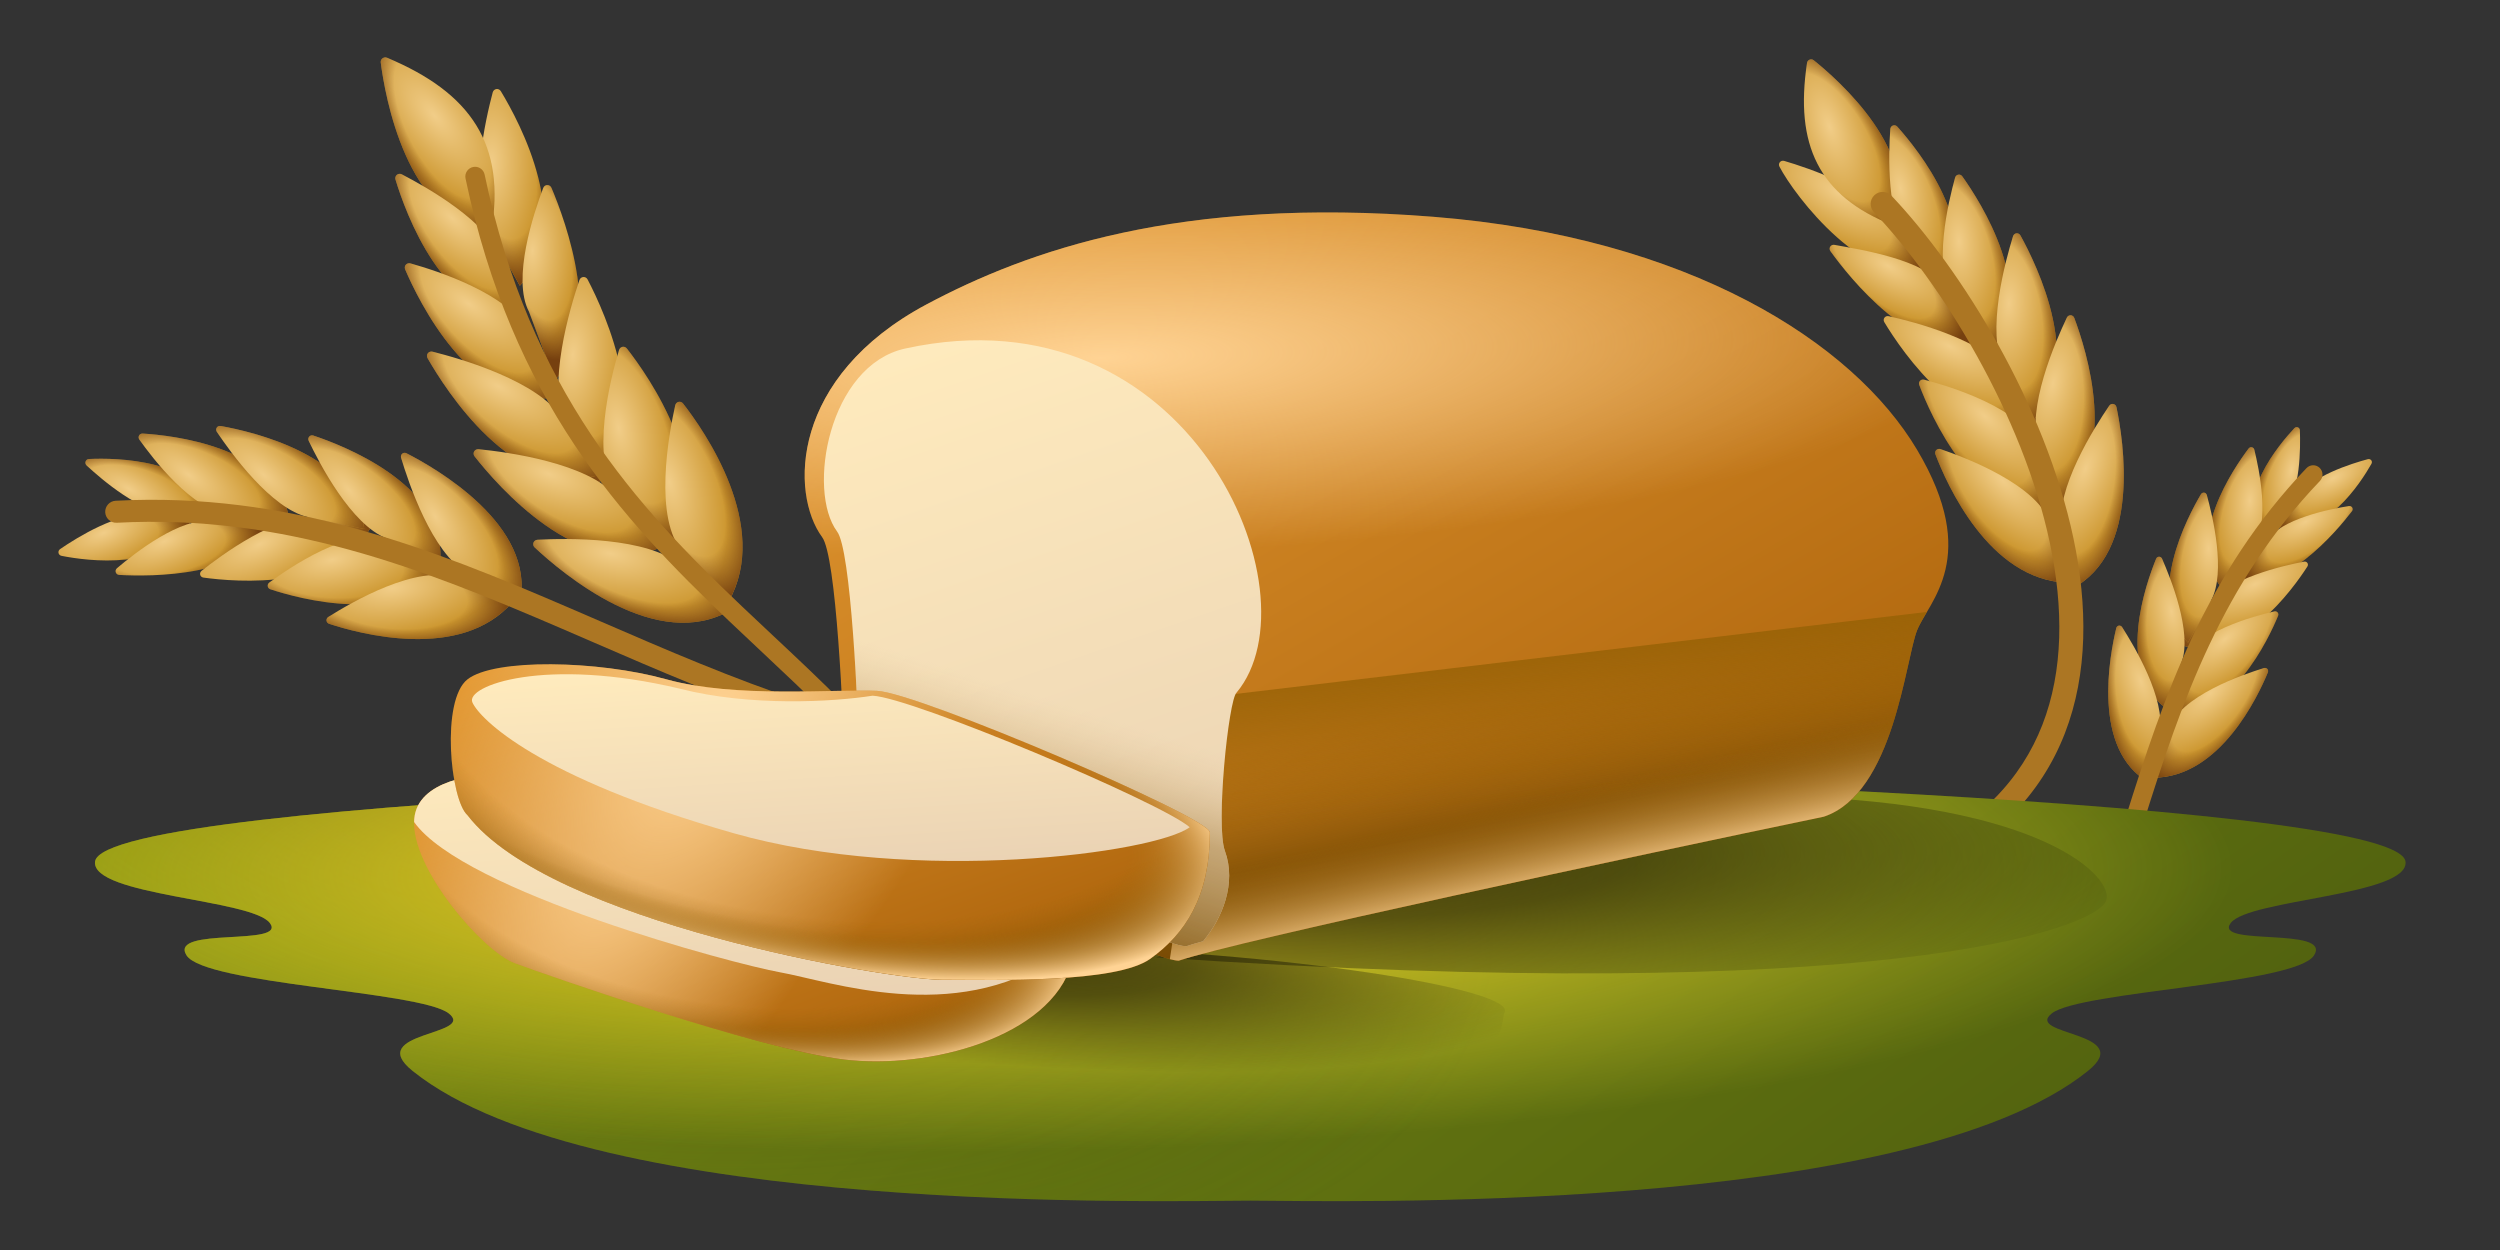 <svg viewBox="0 0 240 120" fill="none" xmlns="http://www.w3.org/2000/svg">
<rect x="0" y="0" width="240" height="120" fill="#333333" stroke="none"/>
<path d="M227.659 44.526C226.612 46.374 223.179 51.694 218.855 50.665L220.664 47.655C221.842 45.721 225.729 44.506 227.31 44.081C227.584 44.008 227.798 44.279 227.659 44.526Z" fill="url(#paint0_radial_9927_1956)"/>
<path d="M227.659 44.526C226.612 46.374 223.179 51.694 218.855 50.665L220.664 47.655C221.842 45.721 225.729 44.506 227.31 44.081C227.584 44.008 227.798 44.279 227.659 44.526Z" fill="url(#paint1_radial_9927_1956)"/>
<path d="M225.786 49.076C224.289 51.04 219.192 57.119 214.324 55.865L217.56 51.962C218.932 49.801 223.664 48.868 225.493 48.582C225.78 48.538 225.962 48.846 225.786 49.076Z" fill="url(#paint2_radial_9927_1956)"/>
<path d="M225.786 49.076C224.289 51.04 219.192 57.119 214.324 55.865L217.56 51.962C218.932 49.801 223.664 48.868 225.493 48.582C225.78 48.538 225.962 48.846 225.786 49.076Z" fill="url(#paint3_radial_9927_1956)"/>
<path d="M221.509 54.386C220.129 56.533 215.023 63.682 209.255 61.903L211.898 58.093C213.682 55.556 219.233 54.291 221.187 53.916C221.465 53.862 221.662 54.148 221.509 54.386Z" fill="url(#paint4_radial_9927_1956)"/>
<path d="M221.509 54.386C220.129 56.533 215.023 63.682 209.255 61.903L211.898 58.093C213.682 55.556 219.233 54.291 221.187 53.916C221.465 53.862 221.662 54.148 221.509 54.386Z" fill="url(#paint5_radial_9927_1956)"/>
<path d="M220.26 41.108C218.772 42.687 214.544 47.713 216.886 51.672L219.299 48.971C220.851 47.211 220.853 42.982 220.788 41.309C220.777 41.027 220.454 40.903 220.26 41.108Z" fill="url(#paint6_radial_9927_1956)"/>
<path d="M220.26 41.108C218.772 42.687 214.544 47.713 216.886 51.672L219.299 48.971C220.851 47.211 220.853 42.982 220.788 41.309C220.777 41.027 220.454 40.903 220.26 41.108Z" fill="url(#paint7_radial_9927_1956)"/>
<path d="M215.868 43.059C214.442 44.934 209.736 51.773 213.175 56.3L216.306 52.585C217.974 50.185 216.862 44.953 216.416 43.175C216.351 42.913 216.031 42.845 215.868 43.059Z" fill="url(#paint8_radial_9927_1956)"/>
<path d="M215.868 43.059C214.442 44.934 209.736 51.773 213.175 56.3L216.306 52.585C217.974 50.185 216.862 44.953 216.416 43.175C216.351 42.913 216.031 42.845 215.868 43.059Z" fill="url(#paint9_radial_9927_1956)"/>
<path d="M211.291 47.45C209.991 49.636 205.902 57.352 210.046 61.694L212.263 57.648C213.728 54.935 212.391 49.437 211.856 47.528C211.78 47.255 211.436 47.206 211.291 47.45Z" fill="url(#paint10_radial_9927_1956)"/>
<path d="M211.291 47.45C209.991 49.636 205.902 57.352 210.046 61.694L212.263 57.648C213.728 54.935 212.391 49.437 211.856 47.528C211.78 47.255 211.436 47.206 211.291 47.45Z" fill="url(#paint11_radial_9927_1956)"/>
<path d="M218.696 59.114C217.818 61.262 214.21 69.039 208.142 68.785L209.499 63.642C210.598 60.681 216.465 59.121 218.335 58.694C218.589 58.636 218.795 58.873 218.696 59.114Z" fill="url(#paint12_radial_9927_1956)"/>
<path d="M218.696 59.114C217.818 61.262 214.21 69.039 208.142 68.785L209.499 63.642C210.598 60.681 216.465 59.121 218.335 58.694C218.589 58.636 218.795 58.873 218.696 59.114Z" fill="url(#paint13_radial_9927_1956)"/>
<path d="M206.988 53.644C206.019 55.996 203.093 64.224 207.824 67.918L209.43 63.593C210.485 60.697 208.364 55.451 207.558 53.639C207.443 53.381 207.096 53.382 206.988 53.644Z" fill="url(#paint14_radial_9927_1956)"/>
<path d="M206.988 53.644C206.019 55.996 203.093 64.224 207.824 67.918L209.43 63.593C210.485 60.697 208.364 55.451 207.558 53.639C207.443 53.381 207.096 53.382 206.988 53.644Z" fill="url(#paint15_radial_9927_1956)"/>
<path d="M203.162 60.299C202.537 62.861 200.756 72.021 206.331 75.139L207.313 70.355C207.954 67.132 204.842 61.938 203.725 60.208C203.572 59.97 203.229 60.024 203.162 60.299Z" fill="url(#paint16_radial_9927_1956)"/>
<path d="M203.162 60.299C202.537 62.861 200.756 72.021 206.331 75.139L207.313 70.355C207.954 67.132 204.842 61.938 203.725 60.208C203.572 59.97 203.229 60.024 203.162 60.299Z" fill="url(#paint17_radial_9927_1956)"/>
<path d="M217.715 64.546C216.797 66.787 213.116 74.66 206.721 74.658L208.2 70.004C209.231 66.828 215.363 64.733 217.334 64.134C217.593 64.055 217.818 64.295 217.715 64.546Z" fill="url(#paint18_radial_9927_1956)"/>
<path d="M217.715 64.546C216.797 66.787 213.116 74.66 206.721 74.658L208.2 70.004C209.231 66.828 215.363 64.733 217.334 64.134C217.593 64.055 217.818 64.295 217.715 64.546Z" fill="url(#paint19_radial_9927_1956)"/>
<path fill-rule="evenodd" clip-rule="evenodd" d="M222.683 44.912C222.327 44.571 221.762 44.584 221.422 44.941C211.772 55.047 207.735 66.732 204.022 78.614L205.724 79.146C209.435 67.272 213.375 55.951 222.712 46.172C223.052 45.816 223.039 45.252 222.683 44.912Z" fill="#AC7623"/>
<path d="M170.828 15.998C172.251 18.739 179.055 27.856 186.015 26.41L181.722 21.396C179.915 18.229 173.591 16.125 171.287 15.448C170.946 15.348 170.664 15.683 170.828 15.998Z" fill="url(#paint20_radial_9927_1956)"/>
<path d="M170.828 15.998C172.251 18.739 179.055 27.856 186.015 26.41L181.722 21.396C179.915 18.229 173.591 16.125 171.287 15.448C170.946 15.348 170.664 15.683 170.828 15.998Z" fill="url(#paint21_radial_9927_1956)"/>
<path d="M174.117 5.786C176.349 7.562 184.66 14.775 181.717 21.619C174.551 18.828 172.295 13.848 173.473 6.047C173.52 5.737 173.872 5.591 174.117 5.786Z" fill="url(#paint22_radial_9927_1956)"/>
<path d="M174.117 5.786C176.349 7.562 184.66 14.775 181.717 21.619C174.551 18.828 172.295 13.848 173.473 6.047C173.52 5.737 173.872 5.591 174.117 5.786Z" fill="url(#paint23_radial_9927_1956)"/>
<path d="M175.722 24.115C177.528 26.632 183.7 34.44 189.85 33.045L186.694 27.668C185.051 24.908 178.391 23.931 176.107 23.506C175.75 23.44 175.51 23.82 175.722 24.115Z" fill="url(#paint24_radial_9927_1956)"/>
<path d="M175.722 24.115C177.528 26.632 183.7 34.44 189.85 33.045L186.694 27.668C185.051 24.908 178.391 23.931 176.107 23.506C175.75 23.44 175.51 23.82 175.722 24.115Z" fill="url(#paint25_radial_9927_1956)"/>
<path d="M180.895 30.932C182.547 33.674 188.691 42.825 195.989 40.803L192.812 35.929C190.667 32.684 183.752 30.895 181.316 30.354C180.969 30.277 180.711 30.628 180.895 30.932Z" fill="url(#paint26_radial_9927_1956)"/>
<path d="M180.895 30.932C182.547 33.674 188.691 42.825 195.989 40.803L192.812 35.929C190.667 32.684 183.752 30.895 181.316 30.354C180.969 30.277 180.711 30.628 180.895 30.932Z" fill="url(#paint27_radial_9927_1956)"/>
<path d="M182.144 12.163C184.148 14.394 190.274 21.976 186.669 27.685L183.291 23.675C181.078 21.015 181.301 14.713 181.467 12.395C181.493 12.041 181.907 11.899 182.144 12.163Z" fill="url(#paint28_radial_9927_1956)"/>
<path d="M182.144 12.163C184.148 14.394 190.274 21.976 186.669 27.685L183.291 23.675C181.078 21.015 181.301 14.713 181.467 12.395C181.493 12.041 181.907 11.899 182.144 12.163Z" fill="url(#paint29_radial_9927_1956)"/>
<path d="M188.379 16.931C190.1 19.334 195.753 28.08 191.275 33.632L187.485 28.86C185.48 25.79 187.064 19.27 187.688 17.056C187.78 16.73 188.183 16.656 188.379 16.931Z" fill="url(#paint30_radial_9927_1956)"/>
<path d="M188.379 16.931C190.1 19.334 195.753 28.08 191.275 33.632L187.485 28.86C185.48 25.79 187.064 19.27 187.688 17.056C187.78 16.73 188.183 16.656 188.379 16.931Z" fill="url(#paint31_radial_9927_1956)"/>
<path d="M193.96 22.603C195.511 25.392 200.359 35.216 195.005 40.511L192.372 35.357C190.633 31.902 192.51 25.055 193.249 22.681C193.355 22.342 193.788 22.293 193.96 22.603Z" fill="url(#paint32_radial_9927_1956)"/>
<path d="M193.96 22.603C195.511 25.392 200.359 35.216 195.005 40.511L192.372 35.357C190.633 31.902 192.51 25.055 193.249 22.681C193.355 22.342 193.788 22.293 193.96 22.603Z" fill="url(#paint33_radial_9927_1956)"/>
<path d="M184.25 36.961C185.274 39.687 189.515 49.57 197.134 49.471L195.619 42.972C194.348 39.22 187.047 37.051 184.718 36.448C184.402 36.366 184.135 36.655 184.25 36.961Z" fill="url(#paint34_radial_9927_1956)"/>
<path d="M184.25 36.961C185.274 39.687 189.515 49.57 197.134 49.471L195.619 42.972C194.348 39.22 187.047 37.051 184.718 36.448C184.402 36.366 184.135 36.655 184.25 36.961Z" fill="url(#paint35_radial_9927_1956)"/>
<path d="M199.13 30.523C200.26 33.508 203.63 43.932 197.564 48.393L195.707 42.911C194.488 39.24 197.339 32.739 198.415 30.497C198.569 30.177 199.004 30.191 199.13 30.523Z" fill="url(#paint36_radial_9927_1956)"/>
<path d="M199.13 30.523C200.26 33.508 203.63 43.932 197.564 48.393L195.707 42.911C194.488 39.24 197.339 32.739 198.415 30.497C198.569 30.177 199.004 30.191 199.13 30.523Z" fill="url(#paint37_radial_9927_1956)"/>
<path d="M203.181 39.091C203.842 42.213 205.584 53.029 198.908 56.513L197.908 50.812C197.264 46.998 201.073 41.008 202.478 38.956C202.679 38.663 203.107 38.744 203.181 39.091Z" fill="url(#paint38_radial_9927_1956)"/>
<path d="M203.181 39.091C203.842 42.213 205.584 53.029 198.908 56.513L197.908 50.812C197.264 46.998 201.073 41.008 202.478 38.956C202.679 38.663 203.107 38.744 203.181 39.091Z" fill="url(#paint39_radial_9927_1956)"/>
<path d="M185.803 43.62C186.84 46.362 190.927 55.717 198.463 55.933L196.87 50.369C195.764 46.594 188.65 43.91 186.293 43.116C185.971 43.007 185.682 43.302 185.803 43.62Z" fill="url(#paint40_radial_9927_1956)"/>
<path d="M185.803 43.62C186.84 46.362 190.927 55.717 198.463 55.933L196.87 50.369C195.764 46.594 188.65 43.91 186.293 43.116C185.971 43.007 185.682 43.302 185.803 43.62Z" fill="url(#paint41_radial_9927_1956)"/>
<path d="M179.938 18.743C180.399 18.305 181.13 18.321 181.57 18.78C188.267 25.827 196.331 38.808 199.053 51.684C200.416 58.134 200.459 64.657 198.221 70.416C195.968 76.211 191.451 81.115 183.941 84.365C183.356 84.618 182.675 84.349 182.422 83.764C182.169 83.179 182.438 82.498 183.023 82.245C190.022 79.216 194.062 74.745 196.07 69.578C198.093 64.374 198.102 58.344 196.796 52.163C194.179 39.778 186.358 27.171 179.901 20.375C179.463 19.914 179.478 19.183 179.938 18.743Z" fill="#AC7623"/>
<path d="M230.93 82.711C231.32 85.983 215.917 86.313 214.154 88.602C212.398 90.893 223.902 88.932 222.15 91.712C220.394 94.494 199.72 95.152 196.986 97.279C194.255 99.406 205.127 99.041 200.447 102.805C183.011 116.822 127.409 115.26 120.025 115.26C112.642 115.26 57.043 116.822 39.608 102.805C34.926 99.04 45.8 99.406 43.069 97.279C40.338 95.151 19.661 94.494 17.905 91.712C16.151 88.931 27.657 90.893 25.901 88.602C24.14 86.312 8.735 85.984 9.125 82.711C9.961 76.449 108.102 73.975 120.025 74.084C131.941 73.975 230.106 76.473 230.93 82.711Z" fill="url(#paint42_linear_9927_1956)"/>
<path d="M230.93 82.711C231.32 85.983 215.917 86.313 214.154 88.602C212.398 90.893 223.902 88.932 222.15 91.712C220.394 94.494 199.72 95.152 196.986 97.279C194.255 99.406 205.127 99.041 200.447 102.805C183.011 116.822 127.409 115.26 120.025 115.26C112.642 115.26 57.043 116.822 39.608 102.805C34.926 99.04 45.8 99.406 43.069 97.279C40.338 95.151 19.661 94.494 17.905 91.712C16.151 88.931 27.657 90.893 25.901 88.602C24.14 86.312 8.735 85.984 9.125 82.711C9.961 76.449 108.102 73.975 120.025 74.084C131.941 73.975 230.106 76.473 230.93 82.711Z" fill="url(#paint43_radial_9927_1956)"/>
<path d="M230.93 82.711C231.32 85.983 215.917 86.313 214.154 88.602C212.398 90.893 223.902 88.932 222.15 91.712C220.394 94.494 199.72 95.152 196.986 97.279C194.255 99.406 205.127 99.041 200.447 102.805C183.011 116.822 127.409 115.26 120.025 115.26C112.642 115.26 57.043 116.822 39.608 102.805C34.926 99.04 45.8 99.406 43.069 97.279C40.338 95.151 19.661 94.494 17.905 91.712C16.151 88.931 27.657 90.893 25.901 88.602C24.14 86.312 8.735 85.984 9.125 82.711C9.961 76.449 108.102 73.975 120.025 74.084C131.941 73.975 230.106 76.473 230.93 82.711Z" fill="url(#paint44_radial_9927_1956)"/>
<path d="M48.082 8.757C49.853 11.672 55.264 21.685 49.906 27.429L46.93 22.14C44.975 18.618 46.616 11.439 47.299 8.874C47.4 8.495 47.878 8.421 48.082 8.757Z" fill="url(#paint45_radial_9927_1956)"/>
<path d="M48.082 8.757C49.853 11.672 55.264 21.685 49.906 27.429L46.93 22.14C44.975 18.618 46.616 11.439 47.299 8.874C47.4 8.495 47.878 8.421 48.082 8.757Z" fill="url(#paint46_radial_9927_1956)"/>
<path d="M36.553 6.005C36.949 9.131 38.993 21.117 47.144 22.264C48.618 13.897 45.211 8.909 37.169 5.547C36.849 5.413 36.509 5.661 36.553 6.005Z" fill="url(#paint47_radial_9927_1956)"/>
<path d="M36.553 6.005C36.949 9.131 38.993 21.117 47.144 22.264C48.618 13.897 45.211 8.909 37.169 5.547C36.849 5.413 36.509 5.661 36.553 6.005Z" fill="url(#paint48_radial_9927_1956)"/>
<path d="M52.941 18.035C54.282 21.185 58.114 31.491 53.269 36.498L50.783 29.924C49.119 26.79 51.236 20.45 52.146 18.05C52.288 17.675 52.784 17.666 52.941 18.035Z" fill="url(#paint49_radial_9927_1956)"/>
<path d="M52.941 18.035C54.282 21.185 58.114 31.491 53.269 36.498L50.783 29.924C49.119 26.79 51.236 20.45 52.146 18.05C52.288 17.675 52.784 17.666 52.941 18.035Z" fill="url(#paint50_radial_9927_1956)"/>
<path d="M56.41 26.829C58.051 29.963 63.168 41.014 57.072 46.745L54.293 40.949C52.458 37.062 54.736 29.507 55.622 26.896C55.748 26.524 56.228 26.482 56.41 26.829Z" fill="url(#paint51_radial_9927_1956)"/>
<path d="M56.41 26.829C58.051 29.963 63.168 41.014 57.072 46.745L54.293 40.949C52.458 37.062 54.736 29.507 55.622 26.896C55.748 26.524 56.228 26.482 56.41 26.829Z" fill="url(#paint52_radial_9927_1956)"/>
<path d="M37.97 17.245C38.928 20.417 42.572 30.551 50.032 30.421L48.183 24.932C46.941 21.316 40.862 17.911 38.578 16.738C38.229 16.559 37.857 16.869 37.97 17.245Z" fill="url(#paint53_radial_9927_1956)"/>
<path d="M37.97 17.245C38.928 20.417 42.572 30.551 50.032 30.421L48.183 24.932C46.941 21.316 40.862 17.911 38.578 16.738C38.229 16.559 37.857 16.869 37.97 17.245Z" fill="url(#paint54_radial_9927_1956)"/>
<path d="M38.897 25.868C40.179 28.87 45.194 39.226 53.006 38.183L50.674 31.867C48.925 28.212 41.859 25.967 39.411 25.287C39.051 25.187 38.75 25.524 38.897 25.868Z" fill="url(#paint55_radial_9927_1956)"/>
<path d="M38.897 25.868C40.179 28.87 45.194 39.226 53.006 38.183L50.674 31.867C48.925 28.212 41.859 25.967 39.411 25.287C39.051 25.187 38.75 25.524 38.897 25.868Z" fill="url(#paint56_radial_9927_1956)"/>
<path d="M41.05 34.389C42.794 37.453 49.289 47.667 57.36 45.648L54.004 40.205C51.739 36.581 44.197 34.425 41.531 33.762C41.151 33.667 40.855 34.048 41.05 34.389Z" fill="url(#paint57_radial_9927_1956)"/>
<path d="M41.05 34.389C42.794 37.453 49.289 47.667 57.36 45.648L54.004 40.205C51.739 36.581 44.197 34.425 41.531 33.762C41.151 33.667 40.855 34.048 41.05 34.389Z" fill="url(#paint58_radial_9927_1956)"/>
<path d="M60.18 33.458C62.166 35.988 69.065 45.662 64.601 52.8L59.334 47.641C56.52 44.288 58.66 36.151 59.426 33.605C59.53 33.26 59.957 33.173 60.18 33.458Z" fill="url(#paint59_radial_9927_1956)"/>
<path d="M60.18 33.458C62.166 35.988 69.065 45.662 64.601 52.8L59.334 47.641C56.52 44.288 58.66 36.151 59.426 33.605C59.53 33.26 59.957 33.173 60.18 33.458Z" fill="url(#paint60_radial_9927_1956)"/>
<path d="M45.564 43.815C47.735 46.593 55.644 55.756 63.337 52.587L59.225 47.688C56.458 44.432 48.684 43.394 45.95 43.124C45.559 43.086 45.322 43.505 45.564 43.815Z" fill="url(#paint61_radial_9927_1956)"/>
<path d="M45.564 43.815C47.735 46.593 55.644 55.756 63.337 52.587L59.225 47.688C56.458 44.432 48.684 43.394 45.95 43.124C45.559 43.086 45.322 43.505 45.564 43.815Z" fill="url(#paint62_radial_9927_1956)"/>
<path d="M51.331 52.556C53.901 54.971 63.114 62.821 70.234 58.515L65.424 54.301C62.192 51.505 54.351 51.665 51.607 51.815C51.216 51.837 51.046 52.288 51.331 52.556Z" fill="url(#paint63_radial_9927_1956)"/>
<path d="M51.331 52.556C53.901 54.971 63.114 62.821 70.234 58.515L65.424 54.301C62.192 51.505 54.351 51.665 51.607 51.815C51.216 51.837 51.046 52.288 51.331 52.556Z" fill="url(#paint64_radial_9927_1956)"/>
<path d="M65.576 38.742C67.571 41.294 74.06 50.52 69.941 57.76L65.6 53.064C62.67 49.855 64.217 41.597 64.819 38.916C64.901 38.549 65.345 38.446 65.576 38.742Z" fill="url(#paint65_radial_9927_1956)"/>
<path d="M65.576 38.742C67.571 41.294 74.06 50.52 69.941 57.76L65.6 53.064C62.67 49.855 64.217 41.597 64.819 38.916C64.901 38.549 65.345 38.446 65.576 38.742Z" fill="url(#paint66_radial_9927_1956)"/>
<path fill-rule="evenodd" clip-rule="evenodd" d="M45.414 16.032C44.909 16.139 44.585 16.635 44.691 17.141C49.165 38.45 59.634 49.772 69.981 59.609C70.978 60.557 71.972 61.49 72.959 62.416C82.215 71.101 90.783 79.141 94.633 92.904C94.772 93.402 95.288 93.693 95.786 93.553C96.284 93.414 96.575 92.898 96.436 92.4C92.439 78.109 83.486 69.717 74.257 61.065C73.263 60.133 72.265 59.197 71.27 58.252C61.033 48.52 50.883 37.52 46.523 16.756C46.417 16.25 45.92 15.926 45.414 16.032Z" fill="#AC7623"/>
<path d="M5.909 53.362C8.38 53.848 15.818 54.871 18.233 50.186L14.128 49.487C11.477 49.053 7.383 51.611 5.779 52.705C5.501 52.895 5.58 53.297 5.909 53.362Z" fill="url(#paint67_radial_9927_1956)"/>
<path d="M5.909 53.362C8.38 53.848 15.818 54.871 18.233 50.186L14.128 49.487C11.477 49.053 7.383 51.611 5.779 52.705C5.501 52.895 5.58 53.297 5.909 53.362Z" fill="url(#paint68_radial_9927_1956)"/>
<path d="M11.448 55.192C14.372 55.362 23.778 55.474 26.411 50.127L20.4 50.023C17.395 49.587 12.901 53.122 11.231 54.547C10.97 54.77 11.106 55.172 11.448 55.192Z" fill="url(#paint69_radial_9927_1956)"/>
<path d="M11.448 55.192C14.372 55.362 23.778 55.474 26.411 50.127L20.4 50.023C17.395 49.587 12.901 53.122 11.231 54.547C10.97 54.77 11.106 55.172 11.448 55.192Z" fill="url(#paint70_radial_9927_1956)"/>
<path d="M19.529 55.448C22.526 55.865 32.902 56.796 35.758 50.233L30.288 49.667C26.629 49.312 21.202 53.328 19.355 54.795C19.092 55.003 19.197 55.402 19.529 55.448Z" fill="url(#paint71_radial_9927_1956)"/>
<path d="M19.529 55.448C22.526 55.865 32.902 56.796 35.758 50.233L30.288 49.667C26.629 49.312 21.202 53.328 19.355 54.795C19.092 55.003 19.197 55.402 19.529 55.448Z" fill="url(#paint72_radial_9927_1956)"/>
<path d="M8.551 44.065C11.12 43.946 18.908 44.027 20.659 49.192L16.366 49.275C13.584 49.312 9.778 46.047 8.324 44.696C8.078 44.467 8.216 44.081 8.551 44.065Z" fill="url(#paint73_radial_9927_1956)"/>
<path d="M8.551 44.065C11.12 43.946 18.908 44.027 20.659 49.192L16.366 49.275C13.584 49.312 9.778 46.047 8.324 44.696C8.078 44.467 8.216 44.081 8.551 44.065Z" fill="url(#paint74_radial_9927_1956)"/>
<path d="M13.7 41.623C16.488 41.788 26.275 42.838 27.69 49.43L21.93 49.375C18.482 49.021 14.635 43.98 13.38 42.205C13.196 41.944 13.381 41.604 13.7 41.623Z" fill="url(#paint75_radial_9927_1956)"/>
<path d="M13.7 41.623C16.488 41.788 26.275 42.838 27.69 49.43L21.93 49.375C18.482 49.021 14.635 43.98 13.38 42.205C13.196 41.944 13.381 41.604 13.7 41.623Z" fill="url(#paint76_radial_9927_1956)"/>
<path d="M21.184 40.896C24.156 41.417 34.255 43.699 34.959 50.781L29.607 49.65C26.035 48.871 22.123 43.421 20.819 41.465C20.633 41.186 20.854 40.839 21.184 40.896Z" fill="url(#paint77_radial_9927_1956)"/>
<path d="M21.184 40.896C24.156 41.417 34.255 43.699 34.959 50.781L29.607 49.65C26.035 48.871 22.123 43.421 20.819 41.465C20.633 41.186 20.854 40.839 21.184 40.896Z" fill="url(#paint78_radial_9927_1956)"/>
<path d="M25.955 56.571C28.565 57.44 38.347 60.203 42.807 54.549L37.133 51.796C33.62 50.497 27.685 54.57 25.856 55.921C25.608 56.105 25.661 56.473 25.955 56.571Z" fill="url(#paint79_radial_9927_1956)"/>
<path d="M25.955 56.571C28.565 57.44 38.347 60.203 42.807 54.549L37.133 51.796C33.62 50.497 27.685 54.57 25.856 55.921C25.608 56.105 25.661 56.473 25.955 56.571Z" fill="url(#paint80_radial_9927_1956)"/>
<path d="M30.08 41.813C32.944 42.759 42.605 46.484 42.274 53.593L37.142 51.696C33.721 50.408 30.642 44.447 29.635 42.323C29.491 42.02 29.761 41.708 30.08 41.813Z" fill="url(#paint81_radial_9927_1956)"/>
<path d="M30.08 41.813C32.944 42.759 42.605 46.484 42.274 53.593L37.142 51.696C33.721 50.408 30.642 44.447 29.635 42.323C29.491 42.02 29.761 41.708 30.08 41.813Z" fill="url(#paint82_radial_9927_1956)"/>
<path d="M39.022 43.513C41.809 44.93 51.425 50.405 49.923 57.829L44.861 55.016C41.466 53.102 39.199 46.289 38.505 43.949C38.41 43.627 38.723 43.361 39.022 43.513Z" fill="url(#paint83_radial_9927_1956)"/>
<path d="M39.022 43.513C41.809 44.93 51.425 50.405 49.923 57.829L44.861 55.016C41.466 53.102 39.199 46.289 38.505 43.949C38.41 43.627 38.723 43.361 39.022 43.513Z" fill="url(#paint84_radial_9927_1956)"/>
<path d="M31.599 59.885C34.324 60.791 44.249 63.563 49.188 57.809L43.858 55.544C40.206 54.017 33.584 57.914 31.522 59.224C31.251 59.396 31.294 59.784 31.599 59.885Z" fill="url(#paint85_radial_9927_1956)"/>
<path d="M31.599 59.885C34.324 60.791 44.249 63.563 49.188 57.809L43.858 55.544C40.206 54.017 33.584 57.914 31.522 59.224C31.251 59.396 31.294 59.784 31.599 59.885Z" fill="url(#paint86_radial_9927_1956)"/>
<path fill-rule="evenodd" clip-rule="evenodd" d="M10.102 49.183C10.071 48.6 10.519 48.102 11.102 48.072C27.648 47.2 41.278 52.595 54.833 58.435C55.78 58.843 56.726 59.253 57.673 59.663C70.323 65.143 83.083 70.671 98.487 71.863C99.069 71.908 99.504 72.416 99.46 72.999C99.415 73.581 98.906 74.016 98.324 73.971C82.553 72.751 69.486 67.088 56.88 61.624C55.916 61.207 54.956 60.79 53.996 60.377C40.45 54.542 27.223 49.34 11.213 50.184C10.63 50.214 10.133 49.766 10.102 49.183Z" fill="#AC7623"/>
<path d="M202.183 86.48C201.1 89.196 180.599 96.654 110.974 91.901L171.341 76.442C196.232 77.046 203.048 84.307 202.183 86.48Z" fill="url(#paint87_radial_9927_1956)"/>
<path d="M144.453 97.143C143.371 99.859 149.427 105.99 79.802 101.237L99.011 90.773C123.902 91.377 145.318 94.97 144.453 97.143Z" fill="url(#paint88_radial_9927_1956)"/>
<path d="M175.092 78.403C156.931 82.182 119.121 90.237 113.164 92.222C109.915 92.222 90.476 81.145 81.162 75.607C80.976 68.339 80.267 53.354 78.925 51.565C75.85 47.372 75.851 36.189 88.99 29.201C98.615 24.08 113.164 18.857 137.632 20.814C162.101 22.771 177.889 32.835 184.039 43.178C190.189 53.522 185.157 57.715 184.039 60.511C182.921 63.306 181.802 76.166 175.092 78.403Z" fill="url(#paint89_linear_9927_1956)"/>
<path d="M175.092 78.403C156.931 82.182 119.121 90.237 113.164 92.222C109.915 92.222 90.476 81.145 81.162 75.607C80.976 68.339 80.267 53.354 78.925 51.565C75.85 47.372 75.851 36.189 88.99 29.201C98.615 24.08 113.164 18.857 137.632 20.814C162.101 22.771 177.889 32.835 184.039 43.178C190.189 53.522 185.157 57.715 184.039 60.511C182.921 63.306 181.802 76.166 175.092 78.403Z" fill="url(#paint90_linear_9927_1956)"/>
<path d="M175.092 78.403C156.931 82.182 119.121 90.237 113.164 92.222C109.915 92.222 90.476 81.145 81.162 75.607C80.976 68.339 80.267 53.354 78.925 51.565C75.85 47.372 75.851 36.189 88.99 29.201C98.615 24.08 113.164 18.857 137.632 20.814C162.101 22.771 177.889 32.835 184.039 43.178C190.189 53.522 185.157 57.715 184.039 60.511C182.921 63.306 181.802 76.166 175.092 78.403Z" fill="url(#paint91_radial_9927_1956)"/>
<path d="M184.978 58.745C184.59 59.403 184.247 59.984 184.036 60.511C182.918 63.308 181.799 76.164 175.089 78.401C156.928 82.18 119.117 90.239 113.16 92.224C112.944 92.224 112.656 92.169 112.304 92.076L116.171 66.907L184.978 58.745Z" fill="url(#paint92_linear_9927_1956)"/>
<path d="M184.978 58.745C184.59 59.403 184.247 59.984 184.036 60.511C182.918 63.308 181.799 76.164 175.089 78.401C156.928 82.18 119.117 90.239 113.16 92.224C112.944 92.224 112.656 92.169 112.304 92.076L116.171 66.907L184.978 58.745Z" fill="url(#paint93_linear_9927_1956)"/>
<path d="M86.901 33.459C114.258 27.478 126.642 56.995 118.711 66.49C117.948 67.162 116.691 79.241 117.59 81.684C118.733 84.79 117.329 88.181 115.496 90.357C114.825 90.541 114.283 90.704 113.886 90.837C110.706 90.837 91.677 79.989 82.56 74.567C82.377 67.454 81.682 52.796 80.368 51.036C77.432 47.101 79.559 35.064 86.901 33.459Z" fill="url(#paint94_linear_9927_1956)"/>
<path d="M86.901 33.459C114.258 27.478 126.642 56.995 118.711 66.49C117.948 67.162 116.691 79.241 117.59 81.684C118.733 84.79 117.329 88.181 115.496 90.357C114.825 90.541 114.283 90.704 113.886 90.837C110.706 90.837 91.677 79.989 82.56 74.567C82.377 67.454 81.682 52.796 80.368 51.036C77.432 47.101 79.559 35.064 86.901 33.459Z" fill="url(#paint95_linear_9927_1956)"/>
<path d="M80.964 101.706C89.204 102.72 100.866 99.55 102.893 92.452L48.513 74.325C45.724 74.198 40.071 74.882 39.766 78.635C39.386 83.325 46.358 91.311 49.4 92.452C52.443 93.593 72.725 100.691 80.964 101.706Z" fill="url(#paint96_linear_9927_1956)"/>
<path d="M80.964 101.706C89.204 102.72 100.866 99.55 102.893 92.452L48.513 74.325C45.724 74.198 40.071 74.882 39.766 78.635C39.386 83.325 46.358 91.311 49.4 92.452C52.443 93.593 72.725 100.691 80.964 101.706Z" fill="url(#paint97_radial_9927_1956)"/>
<path d="M80.964 101.706C89.204 102.72 100.866 99.55 102.893 92.452L48.513 74.325C45.724 74.198 40.071 74.882 39.766 78.635C39.386 83.325 46.358 91.311 49.4 92.452C52.443 93.593 72.725 100.691 80.964 101.706Z" fill="url(#paint98_radial_9927_1956)"/>
<path d="M80.964 101.706C89.204 102.72 100.866 99.55 102.893 92.452L48.513 74.325C45.724 74.198 40.071 74.882 39.766 78.635C39.386 83.325 46.358 91.311 49.4 92.452C52.443 93.593 72.725 100.691 80.964 101.706Z" fill="url(#paint99_radial_9927_1956)"/>
<path d="M48.513 74.324L101.302 91.921C91.542 98.45 79.71 94.207 74.881 93.34C70.373 92.532 44.492 85.608 39.756 78.917C39.758 78.822 39.757 78.726 39.765 78.633C40.071 74.883 45.725 74.198 48.513 74.324Z" fill="url(#paint100_linear_9927_1956)"/>
<path d="M110.447 92.033C113.752 89.645 116.141 86.155 116.141 79.91C116.184 78.49 88.224 66.503 84.183 66.32C80.143 66.136 70.592 67.054 63.98 65.217C57.368 63.381 47.45 63.197 44.879 65.217C42.307 67.237 43.226 76.788 44.879 78.258C52.776 88.543 85.285 94.053 90.428 94.053C95.57 94.053 107.142 94.421 110.447 92.033Z" fill="url(#paint101_linear_9927_1956)"/>
<path d="M110.447 92.033C113.752 89.645 116.141 86.155 116.141 79.91C116.184 78.49 88.224 66.503 84.183 66.32C80.143 66.136 70.592 67.054 63.98 65.217C57.368 63.381 47.45 63.197 44.879 65.217C42.307 67.237 43.226 76.788 44.879 78.258C52.776 88.543 85.285 94.053 90.428 94.053C95.57 94.053 107.142 94.421 110.447 92.033Z" fill="url(#paint102_radial_9927_1956)"/>
<path d="M110.447 92.033C113.752 89.645 116.141 86.155 116.141 79.91C116.184 78.49 88.224 66.503 84.183 66.32C80.143 66.136 70.592 67.054 63.98 65.217C57.368 63.381 47.45 63.197 44.879 65.217C42.307 67.237 43.226 76.788 44.879 78.258C52.776 88.543 85.285 94.053 90.428 94.053C95.57 94.053 107.142 94.421 110.447 92.033Z" fill="url(#paint103_radial_9927_1956)"/>
<path d="M110.447 92.033C113.752 89.645 116.141 86.155 116.141 79.91C116.184 78.49 88.224 66.503 84.183 66.32C80.143 66.136 70.592 67.054 63.98 65.217C57.368 63.381 47.45 63.197 44.879 65.217C42.307 67.237 43.226 76.788 44.879 78.258C52.776 88.543 85.285 94.053 90.428 94.053C95.57 94.053 107.142 94.421 110.447 92.033Z" fill="url(#paint104_radial_9927_1956)"/>
<path d="M45.349 67.43C44.647 65.851 52.268 63.005 65.316 66.127C71.996 67.836 79.938 67.388 83.767 66.787C87.589 66.961 111.516 77.047 114.212 79.415C110.861 81.888 87.935 84.978 70.409 79.983C51.574 74.614 46.053 69.01 45.349 67.43Z" fill="url(#paint105_linear_9927_1956)"/>
<defs>
<radialGradient id="paint0_radial_9927_1956" cx="0" cy="0" r="1" gradientUnits="userSpaceOnUse" gradientTransform="translate(224.029 45.901) rotate(151.272) scale(6.432 2.833)">
<stop stop-color="#F1CD88"/>
<stop offset="1" stop-color="#CC962E"/>
</radialGradient>
<radialGradient id="paint1_radial_9927_1956" cx="0" cy="0" r="1" gradientUnits="userSpaceOnUse" gradientTransform="translate(224.281 46.217) rotate(138.483) scale(6.922 3.049)">
<stop offset="0.635" stop-color="#76400F" stop-opacity="0"/>
<stop offset="1" stop-color="#76400F"/>
</radialGradient>
<radialGradient id="paint2_radial_9927_1956" cx="0" cy="0" r="1" gradientUnits="userSpaceOnUse" gradientTransform="translate(221.347 50.077) rotate(152.322) scale(7.17 3.158)">
<stop stop-color="#F1CD88"/>
<stop offset="1" stop-color="#CC962E"/>
</radialGradient>
<radialGradient id="paint3_radial_9927_1956" cx="0" cy="0" r="1" gradientUnits="userSpaceOnUse" gradientTransform="translate(221.621 50.434) rotate(139.533) scale(7.717 3.399)">
<stop offset="0.635" stop-color="#76400F" stop-opacity="0"/>
<stop offset="1" stop-color="#76400F"/>
</radialGradient>
<radialGradient id="paint4_radial_9927_1956" cx="0" cy="0" r="1" gradientUnits="userSpaceOnUse" gradientTransform="translate(216.485 56.073) rotate(155.025) scale(8.494 3.741)">
<stop stop-color="#F1CD88"/>
<stop offset="1" stop-color="#CC962E"/>
</radialGradient>
<radialGradient id="paint5_radial_9927_1956" cx="0" cy="0" r="1" gradientUnits="userSpaceOnUse" gradientTransform="translate(216.79 56.511) rotate(142.236) scale(9.142 4.027)">
<stop offset="0.635" stop-color="#76400F" stop-opacity="0"/>
<stop offset="1" stop-color="#76400F"/>
</radialGradient>
<radialGradient id="paint6_radial_9927_1956" cx="0" cy="0" r="1" gradientUnits="userSpaceOnUse" gradientTransform="translate(219.998 45.12) rotate(101.5) scale(6.633 2.922)">
<stop stop-color="#F1CD88"/>
<stop offset="1" stop-color="#CC962E"/>
</radialGradient>
<radialGradient id="paint7_radial_9927_1956" cx="0" cy="0" r="1" gradientUnits="userSpaceOnUse" gradientTransform="translate(219.872 45.806) rotate(114.383) scale(7.098 3.126)">
<stop offset="0.635" stop-color="#76400F" stop-opacity="0"/>
<stop offset="1" stop-color="#76400F"/>
</radialGradient>
<radialGradient id="paint8_radial_9927_1956" cx="0" cy="0" r="1" gradientUnits="userSpaceOnUse" gradientTransform="translate(215.982 48.052) rotate(94.891) scale(7.967 3.509)">
<stop stop-color="#F1CD88"/>
<stop offset="1" stop-color="#CC962E"/>
</radialGradient>
<radialGradient id="paint9_radial_9927_1956" cx="0" cy="0" r="1" gradientUnits="userSpaceOnUse" gradientTransform="translate(215.926 48.888) rotate(107.773) scale(8.525 3.755)">
<stop offset="0.635" stop-color="#76400F" stop-opacity="0"/>
<stop offset="1" stop-color="#76400F"/>
</radialGradient>
<radialGradient id="paint10_radial_9927_1956" cx="0" cy="0" r="1" gradientUnits="userSpaceOnUse" gradientTransform="translate(212.024 52.668) rotate(88.452) scale(8.45 3.722)">
<stop stop-color="#F1CD88"/>
<stop offset="1" stop-color="#CC962E"/>
</radialGradient>
<radialGradient id="paint11_radial_9927_1956" cx="0" cy="0" r="1" gradientUnits="userSpaceOnUse" gradientTransform="translate(212.064 53.556) rotate(101.334) scale(9.042 3.983)">
<stop offset="0.635" stop-color="#76400F" stop-opacity="0"/>
<stop offset="1" stop-color="#76400F"/>
</radialGradient>
<radialGradient id="paint12_radial_9927_1956" cx="0" cy="0" r="1" gradientUnits="userSpaceOnUse" gradientTransform="translate(213.623 61.345) rotate(140.284) scale(8.45 3.722)">
<stop stop-color="#F1CD88"/>
<stop offset="1" stop-color="#CC962E"/>
</radialGradient>
<radialGradient id="paint13_radial_9927_1956" cx="0" cy="0" r="1" gradientUnits="userSpaceOnUse" gradientTransform="translate(214.027 61.689) rotate(127.495) scale(9.095 4.006)">
<stop offset="0.635" stop-color="#76400F" stop-opacity="0"/>
<stop offset="1" stop-color="#76400F"/>
</radialGradient>
<radialGradient id="paint14_radial_9927_1956" cx="0" cy="0" r="1" gradientUnits="userSpaceOnUse" gradientTransform="translate(208.47 58.701) rotate(80.105) scale(8.45 3.722)">
<stop stop-color="#F1CD88"/>
<stop offset="1" stop-color="#CC962E"/>
</radialGradient>
<radialGradient id="paint15_radial_9927_1956" cx="0" cy="0" r="1" gradientUnits="userSpaceOnUse" gradientTransform="translate(208.639 59.573) rotate(92.987) scale(9.042 3.983)">
<stop offset="0.635" stop-color="#76400F" stop-opacity="0"/>
<stop offset="1" stop-color="#76400F"/>
</radialGradient>
<radialGradient id="paint16_radial_9927_1956" cx="0" cy="0" r="1" gradientUnits="userSpaceOnUse" gradientTransform="translate(205.519 65.392) rotate(71.332) scale(8.945 3.94)">
<stop stop-color="#F1CD88"/>
<stop offset="1" stop-color="#CC962E"/>
</radialGradient>
<radialGradient id="paint17_radial_9927_1956" cx="0" cy="0" r="1" gradientUnits="userSpaceOnUse" gradientTransform="translate(205.836 66.277) rotate(84.215) scale(9.572 4.216)">
<stop offset="0.635" stop-color="#76400F" stop-opacity="0"/>
<stop offset="1" stop-color="#76400F"/>
</radialGradient>
<radialGradient id="paint18_radial_9927_1956" cx="0" cy="0" r="1" gradientUnits="userSpaceOnUse" gradientTransform="translate(212.19 66.549) rotate(137.899) scale(8.945 3.94)">
<stop stop-color="#F1CD88"/>
<stop offset="1" stop-color="#CC962E"/>
</radialGradient>
<radialGradient id="paint19_radial_9927_1956" cx="0" cy="0" r="1" gradientUnits="userSpaceOnUse" gradientTransform="translate(212.633 66.895) rotate(125.11) scale(9.627 4.24)">
<stop offset="0.635" stop-color="#76400F" stop-opacity="0"/>
<stop offset="1" stop-color="#76400F"/>
</radialGradient>
<radialGradient id="paint20_radial_9927_1956" cx="0" cy="0" r="1" gradientUnits="userSpaceOnUse" gradientTransform="translate(176.54 18.503) rotate(30.386) scale(10.06 4.431)">
<stop stop-color="#F1CD88"/>
<stop offset="1" stop-color="#CC962E"/>
</radialGradient>
<radialGradient id="paint21_radial_9927_1956" cx="0" cy="0" r="1" gradientUnits="userSpaceOnUse" gradientTransform="translate(176.131 18.985) rotate(43.175) scale(10.827 4.769)">
<stop offset="0.635" stop-color="#76400F" stop-opacity="0"/>
<stop offset="1" stop-color="#76400F"/>
</radialGradient>
<radialGradient id="paint22_radial_9927_1956" cx="0" cy="0" r="1" gradientUnits="userSpaceOnUse" gradientTransform="translate(175.631 12.16) rotate(71.15) scale(10.287 4.531)">
<stop stop-color="#F1CD88"/>
<stop offset="1" stop-color="#CC962E"/>
</radialGradient>
<radialGradient id="paint23_radial_9927_1956" cx="0" cy="0" r="1" gradientUnits="userSpaceOnUse" gradientTransform="translate(175.961 13.189) rotate(58.267) scale(11.007 4.848)">
<stop offset="0.635" stop-color="#76400F" stop-opacity="0"/>
<stop offset="1" stop-color="#76400F"/>
</radialGradient>
<radialGradient id="paint24_radial_9927_1956" cx="0" cy="0" r="1" gradientUnits="userSpaceOnUse" gradientTransform="translate(181.253 25.531) rotate(29.335) scale(8.994 3.962)">
<stop stop-color="#F1CD88"/>
<stop offset="1" stop-color="#CC962E"/>
</radialGradient>
<radialGradient id="paint25_radial_9927_1956" cx="0" cy="0" r="1" gradientUnits="userSpaceOnUse" gradientTransform="translate(180.896 25.968) rotate(42.124) scale(9.681 4.264)">
<stop offset="0.635" stop-color="#76400F" stop-opacity="0"/>
<stop offset="1" stop-color="#76400F"/>
</radialGradient>
<radialGradient id="paint26_radial_9927_1956" cx="0" cy="0" r="1" gradientUnits="userSpaceOnUse" gradientTransform="translate(187.134 33.23) rotate(26.632) scale(10.656 4.693)">
<stop stop-color="#F1CD88"/>
<stop offset="1" stop-color="#CC962E"/>
</radialGradient>
<radialGradient id="paint27_radial_9927_1956" cx="0" cy="0" r="1" gradientUnits="userSpaceOnUse" gradientTransform="translate(186.736 33.768) rotate(39.421) scale(11.468 5.051)">
<stop offset="0.635" stop-color="#76400F" stop-opacity="0"/>
<stop offset="1" stop-color="#76400F"/>
</radialGradient>
<radialGradient id="paint28_radial_9927_1956" cx="0" cy="0" r="1" gradientUnits="userSpaceOnUse" gradientTransform="translate(182.441 18.075) rotate(80.157) scale(9.602 4.229)">
<stop stop-color="#F1CD88"/>
<stop offset="1" stop-color="#CC962E"/>
</radialGradient>
<radialGradient id="paint29_radial_9927_1956" cx="0" cy="0" r="1" gradientUnits="userSpaceOnUse" gradientTransform="translate(182.595 19.072) rotate(67.275) scale(10.274 4.525)">
<stop offset="0.635" stop-color="#76400F" stop-opacity="0"/>
<stop offset="1" stop-color="#76400F"/>
</radialGradient>
<radialGradient id="paint30_radial_9927_1956" cx="0" cy="0" r="1" gradientUnits="userSpaceOnUse" gradientTransform="translate(188.055 23.188) rotate(86.767) scale(9.995 4.402)">
<stop stop-color="#F1CD88"/>
<stop offset="1" stop-color="#CC962E"/>
</radialGradient>
<radialGradient id="paint31_radial_9927_1956" cx="0" cy="0" r="1" gradientUnits="userSpaceOnUse" gradientTransform="translate(188.095 24.238) rotate(73.884) scale(10.695 4.711)">
<stop offset="0.635" stop-color="#76400F" stop-opacity="0"/>
<stop offset="1" stop-color="#76400F"/>
</radialGradient>
<radialGradient id="paint32_radial_9927_1956" cx="0" cy="0" r="1" gradientUnits="userSpaceOnUse" gradientTransform="translate(192.853 29.121) rotate(93.206) scale(10.601 4.669)">
<stop stop-color="#F1CD88"/>
<stop offset="1" stop-color="#CC962E"/>
</radialGradient>
<radialGradient id="paint33_radial_9927_1956" cx="0" cy="0" r="1" gradientUnits="userSpaceOnUse" gradientTransform="translate(192.77 30.232) rotate(80.323) scale(11.343 4.996)">
<stop offset="0.635" stop-color="#76400F" stop-opacity="0"/>
<stop offset="1" stop-color="#76400F"/>
</radialGradient>
<radialGradient id="paint34_radial_9927_1956" cx="0" cy="0" r="1" gradientUnits="userSpaceOnUse" gradientTransform="translate(190.532 39.943) rotate(41.374) scale(10.601 4.669)">
<stop stop-color="#F1CD88"/>
<stop offset="1" stop-color="#CC962E"/>
</radialGradient>
<radialGradient id="paint35_radial_9927_1956" cx="0" cy="0" r="1" gradientUnits="userSpaceOnUse" gradientTransform="translate(190.012 40.36) rotate(54.163) scale(11.409 5.025)">
<stop offset="0.635" stop-color="#76400F" stop-opacity="0"/>
<stop offset="1" stop-color="#76400F"/>
</radialGradient>
<radialGradient id="paint36_radial_9927_1956" cx="0" cy="0" r="1" gradientUnits="userSpaceOnUse" gradientTransform="translate(197.088 36.811) rotate(101.553) scale(10.601 4.669)">
<stop stop-color="#F1CD88"/>
<stop offset="1" stop-color="#CC962E"/>
</radialGradient>
<radialGradient id="paint37_radial_9927_1956" cx="0" cy="0" r="1" gradientUnits="userSpaceOnUse" gradientTransform="translate(196.845 37.898) rotate(88.67) scale(11.343 4.996)">
<stop offset="0.635" stop-color="#76400F" stop-opacity="0"/>
<stop offset="1" stop-color="#76400F"/>
</radialGradient>
<radialGradient id="paint38_radial_9927_1956" cx="0" cy="0" r="1" gradientUnits="userSpaceOnUse" gradientTransform="translate(200.204 44.994) rotate(110.325) scale(10.601 4.669)">
<stop stop-color="#F1CD88"/>
<stop offset="1" stop-color="#CC962E"/>
</radialGradient>
<radialGradient id="paint39_radial_9927_1956" cx="0" cy="0" r="1" gradientUnits="userSpaceOnUse" gradientTransform="translate(199.798 46.032) rotate(97.442) scale(11.343 4.996)">
<stop offset="0.635" stop-color="#76400F" stop-opacity="0"/>
<stop offset="1" stop-color="#76400F"/>
</radialGradient>
<radialGradient id="paint40_radial_9927_1956" cx="0" cy="0" r="1" gradientUnits="userSpaceOnUse" gradientTransform="translate(192.263 46.139) rotate(43.758) scale(10.601 4.669)">
<stop stop-color="#F1CD88"/>
<stop offset="1" stop-color="#CC962E"/>
</radialGradient>
<radialGradient id="paint41_radial_9927_1956" cx="0" cy="0" r="1" gradientUnits="userSpaceOnUse" gradientTransform="translate(191.726 46.534) rotate(56.547) scale(11.409 5.025)">
<stop offset="0.635" stop-color="#76400F" stop-opacity="0"/>
<stop offset="1" stop-color="#76400F"/>
</radialGradient>
<linearGradient id="paint42_linear_9927_1956" x1="107.166" y1="-187.042" x2="418.046" y2="242.84" gradientUnits="userSpaceOnUse">
<stop stop-color="#B3CB17"/>
<stop offset="1" stop-color="#050F08"/>
</linearGradient>
<radialGradient id="paint43_radial_9927_1956" cx="0" cy="0" r="1" gradientTransform="matrix(98.874 23.389 -8.579 48.516 44.862 71.097)" gradientUnits="userSpaceOnUse">
<stop stop-color="#6B510F" stop-opacity="0.7"/>
<stop offset="0.484" stop-color="#5B6300" stop-opacity="0.361"/>
<stop offset="1" stop-color="#2D3F1D" stop-opacity="0"/>
</radialGradient>
<radialGradient id="paint44_radial_9927_1956" cx="0" cy="0" r="1" gradientUnits="userSpaceOnUse" gradientTransform="translate(93.593 83.935) rotate(-0.333) scale(120.063 26.66)">
<stop stop-color="#FFD727"/>
<stop offset="1" stop-color="#FFF033" stop-opacity="0"/>
</radialGradient>
<radialGradient id="paint45_radial_9927_1956" cx="0" cy="0" r="1" gradientUnits="userSpaceOnUse" gradientTransform="translate(47.17 15.587) rotate(90.893) scale(11.115 4.896)">
<stop stop-color="#F1CD88"/>
<stop offset="1" stop-color="#CC962E"/>
</radialGradient>
<radialGradient id="paint46_radial_9927_1956" cx="0" cy="0" r="1" gradientUnits="userSpaceOnUse" gradientTransform="translate(47.86 15.478) rotate(78.104) scale(11.963 5.269)">
<stop offset="0.635" stop-color="#76400F" stop-opacity="0"/>
<stop offset="1" stop-color="#76400F"/>
</radialGradient>
<radialGradient id="paint47_radial_9927_1956" cx="0" cy="0" r="1" gradientUnits="userSpaceOnUse" gradientTransform="translate(41.703 11.091) rotate(50.129) scale(11.365 5.006)">
<stop stop-color="#F1CD88"/>
<stop offset="1" stop-color="#CC962E"/>
</radialGradient>
<radialGradient id="paint48_radial_9927_1956" cx="0" cy="0" r="1" gradientUnits="userSpaceOnUse" gradientTransform="translate(42.485 11.993) rotate(63.012) scale(12.161 5.357)">
<stop offset="0.635" stop-color="#76400F" stop-opacity="0"/>
<stop offset="1" stop-color="#76400F"/>
</radialGradient>
<radialGradient id="paint49_radial_9927_1956" cx="0" cy="0" r="1" gradientUnits="userSpaceOnUse" gradientTransform="translate(51.105 24.07) rotate(91.943) scale(9.938 4.377)">
<stop stop-color="#F1CD88"/>
<stop offset="1" stop-color="#CC962E"/>
</radialGradient>
<radialGradient id="paint50_radial_9927_1956" cx="0" cy="0" r="1" gradientUnits="userSpaceOnUse" gradientTransform="translate(51.724 23.984) rotate(79.154) scale(10.696 4.711)">
<stop offset="0.635" stop-color="#76400F" stop-opacity="0"/>
<stop offset="1" stop-color="#76400F"/>
</radialGradient>
<radialGradient id="paint51_radial_9927_1956" cx="0" cy="0" r="1" gradientUnits="userSpaceOnUse" gradientTransform="translate(55.001 34.04) rotate(94.647) scale(11.773 5.185)">
<stop stop-color="#F1CD88"/>
<stop offset="1" stop-color="#CC962E"/>
</radialGradient>
<radialGradient id="paint52_radial_9927_1956" cx="0" cy="0" r="1" gradientUnits="userSpaceOnUse" gradientTransform="translate(55.738 33.972) rotate(81.858) scale(12.671 5.581)">
<stop offset="0.635" stop-color="#76400F" stop-opacity="0"/>
<stop offset="1" stop-color="#76400F"/>
</radialGradient>
<radialGradient id="paint53_radial_9927_1956" cx="0" cy="0" r="1" gradientUnits="userSpaceOnUse" gradientTransform="translate(43.383 20.916) rotate(41.122) scale(10.608 4.673)">
<stop stop-color="#F1CD88"/>
<stop offset="1" stop-color="#CC962E"/>
</radialGradient>
<radialGradient id="paint54_radial_9927_1956" cx="0" cy="0" r="1" gradientUnits="userSpaceOnUse" gradientTransform="translate(44.236 21.634) rotate(54.004) scale(11.351 5)">
<stop offset="0.635" stop-color="#76400F" stop-opacity="0"/>
<stop offset="1" stop-color="#76400F"/>
</radialGradient>
<radialGradient id="paint55_radial_9927_1956" cx="0" cy="0" r="1" gradientUnits="userSpaceOnUse" gradientTransform="translate(44.991 29.151) rotate(34.512) scale(11.043 4.864)">
<stop stop-color="#F1CD88"/>
<stop offset="1" stop-color="#CC962E"/>
</radialGradient>
<radialGradient id="paint56_radial_9927_1956" cx="0" cy="0" r="1" gradientUnits="userSpaceOnUse" gradientTransform="translate(45.959 29.791) rotate(47.395) scale(11.816 5.205)">
<stop offset="0.635" stop-color="#76400F" stop-opacity="0"/>
<stop offset="1" stop-color="#76400F"/>
</radialGradient>
<radialGradient id="paint57_radial_9927_1956" cx="0" cy="0" r="1" gradientUnits="userSpaceOnUse" gradientTransform="translate(47.84 37.082) rotate(28.073) scale(11.712 5.159)">
<stop stop-color="#F1CD88"/>
<stop offset="1" stop-color="#CC962E"/>
</radialGradient>
<radialGradient id="paint58_radial_9927_1956" cx="0" cy="0" r="1" gradientUnits="userSpaceOnUse" gradientTransform="translate(48.936 37.641) rotate(40.956) scale(12.533 5.52)">
<stop offset="0.635" stop-color="#76400F" stop-opacity="0"/>
<stop offset="1" stop-color="#76400F"/>
</radialGradient>
<radialGradient id="paint59_radial_9927_1956" cx="0" cy="0" r="1" gradientUnits="userSpaceOnUse" gradientTransform="translate(59.392 41.1) rotate(79.905) scale(11.712 5.159)">
<stop stop-color="#F1CD88"/>
<stop offset="1" stop-color="#CC962E"/>
</radialGradient>
<radialGradient id="paint60_radial_9927_1956" cx="0" cy="0" r="1" gradientUnits="userSpaceOnUse" gradientTransform="translate(60.084 40.848) rotate(67.116) scale(12.606 5.552)">
<stop offset="0.635" stop-color="#76400F" stop-opacity="0"/>
<stop offset="1" stop-color="#76400F"/>
</radialGradient>
<radialGradient id="paint61_radial_9927_1956" cx="0" cy="0" r="1" gradientUnits="userSpaceOnUse" gradientTransform="translate(52.673 45.494) rotate(19.726) scale(11.712 5.159)">
<stop stop-color="#F1CD88"/>
<stop offset="1" stop-color="#CC962E"/>
</radialGradient>
<radialGradient id="paint62_radial_9927_1956" cx="0" cy="0" r="1" gradientUnits="userSpaceOnUse" gradientTransform="translate(53.839 45.888) rotate(32.609) scale(12.533 5.52)">
<stop offset="0.635" stop-color="#76400F" stop-opacity="0"/>
<stop offset="1" stop-color="#76400F"/>
</radialGradient>
<radialGradient id="paint63_radial_9927_1956" cx="0" cy="0" r="1" gradientUnits="userSpaceOnUse" gradientTransform="translate(58.614 53.132) rotate(10.954) scale(11.712 5.159)">
<stop stop-color="#F1CD88"/>
<stop offset="1" stop-color="#CC962E"/>
</radialGradient>
<radialGradient id="paint64_radial_9927_1956" cx="0" cy="0" r="1" gradientUnits="userSpaceOnUse" gradientTransform="translate(59.826 53.343) rotate(23.836) scale(12.533 5.52)">
<stop offset="0.635" stop-color="#76400F" stop-opacity="0"/>
<stop offset="1" stop-color="#76400F"/>
</radialGradient>
<radialGradient id="paint65_radial_9927_1956" cx="0" cy="0" r="1" gradientUnits="userSpaceOnUse" gradientTransform="translate(64.249 46.288) rotate(77.52) scale(11.712 5.159)">
<stop stop-color="#F1CD88"/>
<stop offset="1" stop-color="#CC962E"/>
</radialGradient>
<radialGradient id="paint66_radial_9927_1956" cx="0" cy="0" r="1" gradientUnits="userSpaceOnUse" gradientTransform="translate(64.93 46.007) rotate(64.732) scale(12.606 5.552)">
<stop offset="0.635" stop-color="#76400F" stop-opacity="0"/>
<stop offset="1" stop-color="#76400F"/>
</radialGradient>
<radialGradient id="paint67_radial_9927_1956" cx="0" cy="0" r="1" gradientUnits="userSpaceOnUse" gradientTransform="translate(9.951 51.16) rotate(-20.613) scale(7.626 3.359)">
<stop stop-color="#F1CD88"/>
<stop offset="1" stop-color="#CC962E"/>
</radialGradient>
<radialGradient id="paint68_radial_9927_1956" cx="0" cy="0" r="1" gradientUnits="userSpaceOnUse" gradientTransform="translate(10.04 51.631) rotate(-7.824) scale(8.208 3.615)">
<stop offset="0.635" stop-color="#76400F" stop-opacity="0"/>
<stop offset="1" stop-color="#76400F"/>
</radialGradient>
<radialGradient id="paint69_radial_9927_1956" cx="0" cy="0" r="1" gradientUnits="userSpaceOnUse" gradientTransform="translate(15.779 51.972) rotate(-21.663) scale(8.501 3.744)">
<stop stop-color="#F1CD88"/>
<stop offset="1" stop-color="#CC962E"/>
</radialGradient>
<radialGradient id="paint70_radial_9927_1956" cx="0" cy="0" r="1" gradientUnits="userSpaceOnUse" gradientTransform="translate(15.888 52.495) rotate(-8.874) scale(9.15 4.03)">
<stop offset="0.635" stop-color="#76400F" stop-opacity="0"/>
<stop offset="1" stop-color="#76400F"/>
</radialGradient>
<radialGradient id="paint71_radial_9927_1956" cx="0" cy="0" r="1" gradientUnits="userSpaceOnUse" gradientTransform="translate(24.929 52.232) rotate(-24.366) scale(10.071 4.436)">
<stop stop-color="#F1CD88"/>
<stop offset="1" stop-color="#CC962E"/>
</radialGradient>
<radialGradient id="paint72_radial_9927_1956" cx="0" cy="0" r="1" gradientUnits="userSpaceOnUse" gradientTransform="translate(25.087 52.845) rotate(-11.577) scale(10.839 4.774)">
<stop offset="0.635" stop-color="#76400F" stop-opacity="0"/>
<stop offset="1" stop-color="#76400F"/>
</radialGradient>
<radialGradient id="paint73_radial_9927_1956" cx="0" cy="0" r="1" gradientUnits="userSpaceOnUse" gradientTransform="translate(12.361 46.929) rotate(29.159) scale(7.865 3.464)">
<stop stop-color="#F1CD88"/>
<stop offset="1" stop-color="#CC962E"/>
</radialGradient>
<radialGradient id="paint74_radial_9927_1956" cx="0" cy="0" r="1" gradientUnits="userSpaceOnUse" gradientTransform="translate(13.076 47.346) rotate(16.277) scale(8.416 3.707)">
<stop offset="0.635" stop-color="#76400F" stop-opacity="0"/>
<stop offset="1" stop-color="#76400F"/>
</radialGradient>
<radialGradient id="paint75_radial_9927_1956" cx="0" cy="0" r="1" gradientUnits="userSpaceOnUse" gradientTransform="translate(18.103 45.583) rotate(35.769) scale(9.447 4.161)">
<stop stop-color="#F1CD88"/>
<stop offset="1" stop-color="#CC962E"/>
</radialGradient>
<radialGradient id="paint76_radial_9927_1956" cx="0" cy="0" r="1" gradientUnits="userSpaceOnUse" gradientTransform="translate(18.897 46.178) rotate(22.886) scale(10.108 4.452)">
<stop offset="0.635" stop-color="#76400F" stop-opacity="0"/>
<stop offset="1" stop-color="#76400F"/>
</radialGradient>
<radialGradient id="paint77_radial_9927_1956" cx="0" cy="0" r="1" gradientUnits="userSpaceOnUse" gradientTransform="translate(25.313 45.587) rotate(42.208) scale(10.019 4.413)">
<stop stop-color="#F1CD88"/>
<stop offset="1" stop-color="#CC962E"/>
</radialGradient>
<radialGradient id="paint78_radial_9927_1956" cx="0" cy="0" r="1" gradientUnits="userSpaceOnUse" gradientTransform="translate(26.08 46.309) rotate(29.325) scale(10.721 4.722)">
<stop offset="0.635" stop-color="#76400F" stop-opacity="0"/>
<stop offset="1" stop-color="#76400F"/>
</radialGradient>
<radialGradient id="paint79_radial_9927_1956" cx="0" cy="0" r="1" gradientUnits="userSpaceOnUse" gradientTransform="translate(31.881 53.73) rotate(-9.624) scale(10.019 4.413)">
<stop stop-color="#F1CD88"/>
<stop offset="1" stop-color="#CC962E"/>
</radialGradient>
<radialGradient id="paint80_radial_9927_1956" cx="0" cy="0" r="1" gradientUnits="userSpaceOnUse" gradientTransform="translate(31.878 54.36) rotate(3.165) scale(10.784 4.75)">
<stop offset="0.635" stop-color="#76400F" stop-opacity="0"/>
<stop offset="1" stop-color="#76400F"/>
</radialGradient>
<radialGradient id="paint81_radial_9927_1956" cx="0" cy="0" r="1" gradientUnits="userSpaceOnUse" gradientTransform="translate(33.484 47.053) rotate(50.554) scale(10.019 4.413)">
<stop stop-color="#F1CD88"/>
<stop offset="1" stop-color="#CC962E"/>
</radialGradient>
<radialGradient id="paint82_radial_9927_1956" cx="0" cy="0" r="1" gradientUnits="userSpaceOnUse" gradientTransform="translate(34.138 47.879) rotate(37.672) scale(10.721 4.722)">
<stop offset="0.635" stop-color="#76400F" stop-opacity="0"/>
<stop offset="1" stop-color="#76400F"/>
</radialGradient>
<radialGradient id="paint83_radial_9927_1956" cx="0" cy="0" r="1" gradientUnits="userSpaceOnUse" gradientTransform="translate(41.782 49.568) rotate(59.327) scale(10.606 4.672)">
<stop stop-color="#F1CD88"/>
<stop offset="1" stop-color="#CC962E"/>
</radialGradient>
<radialGradient id="paint84_radial_9927_1956" cx="0" cy="0" r="1" gradientUnits="userSpaceOnUse" gradientTransform="translate(42.333 50.537) rotate(46.444) scale(11.349 4.999)">
<stop offset="0.635" stop-color="#76400F" stop-opacity="0"/>
<stop offset="1" stop-color="#76400F"/>
</radialGradient>
<radialGradient id="paint85_radial_9927_1956" cx="0" cy="0" r="1" gradientUnits="userSpaceOnUse" gradientTransform="translate(37.669 56.463) rotate(-7.24) scale(10.606 4.672)">
<stop stop-color="#F1CD88"/>
<stop offset="1" stop-color="#CC962E"/>
</radialGradient>
<radialGradient id="paint86_radial_9927_1956" cx="0" cy="0" r="1" gradientUnits="userSpaceOnUse" gradientTransform="translate(37.638 57.129) rotate(5.549) scale(11.415 5.028)">
<stop offset="0.635" stop-color="#76400F" stop-opacity="0"/>
<stop offset="1" stop-color="#76400F"/>
</radialGradient>
<radialGradient id="paint87_radial_9927_1956" cx="0" cy="0" r="1" gradientTransform="matrix(107.538 -0.28 -0.433 21.171 124.961 81.962)" gradientUnits="userSpaceOnUse">
<stop stop-opacity="0.7"/>
<stop offset="0.3" stop-opacity="0.549"/>
<stop offset="0.81" stop-opacity="0"/>
</radialGradient>
<radialGradient id="paint88_radial_9927_1956" cx="0" cy="0" r="1" gradientTransform="matrix(67.137 5.732 -1.433 13.19 93.789 91.297)" gradientUnits="userSpaceOnUse">
<stop stop-opacity="0.7"/>
<stop offset="0.3" stop-opacity="0.549"/>
<stop offset="0.81" stop-opacity="0"/>
</radialGradient>
<linearGradient id="paint89_linear_9927_1956" x1="90.198" y1="-10.868" x2="165.335" y2="120.454" gradientUnits="userSpaceOnUse">
<stop stop-color="#F1A63C"/>
<stop offset="1" stop-color="#9D5400"/>
</linearGradient>
<linearGradient id="paint90_linear_9927_1956" x1="138.632" y1="95.767" x2="132.142" y2="62.01" gradientUnits="userSpaceOnUse">
<stop offset="0.011" stop-color="#633E00"/>
<stop offset="0.452" stop-color="#734902" stop-opacity="0.69"/>
<stop offset="0.784" stop-color="#986206" stop-opacity="0"/>
</linearGradient>
<radialGradient id="paint91_radial_9927_1956" cx="0" cy="0" r="1" gradientUnits="userSpaceOnUse" gradientTransform="translate(105.535 34.361) rotate(-1.707) scale(85.059 18.994)">
<stop stop-color="#FFD394"/>
<stop offset="1" stop-color="#FFD394" stop-opacity="0"/>
</radialGradient>
<linearGradient id="paint92_linear_9927_1956" x1="145.8" y1="60.669" x2="147.521" y2="77.176" gradientUnits="userSpaceOnUse">
<stop offset="0.011" stop-color="#986206"/>
<stop offset="1" stop-color="#986206" stop-opacity="0"/>
</linearGradient>
<linearGradient id="paint93_linear_9927_1956" x1="150.93" y1="88.87" x2="148.076" y2="76.442" gradientUnits="userSpaceOnUse">
<stop offset="0.276" stop-color="#FFD394"/>
<stop offset="1" stop-color="#A26B0F" stop-opacity="0"/>
</linearGradient>
<linearGradient id="paint94_linear_9927_1956" x1="89.876" y1="30.569" x2="112.769" y2="97.144" gradientUnits="userSpaceOnUse">
<stop stop-color="#FFEBBD"/>
<stop offset="1" stop-color="#E8D0B3"/>
</linearGradient>
<linearGradient id="paint95_linear_9927_1956" x1="100.085" y1="32.666" x2="83.241" y2="85.914" gradientUnits="userSpaceOnUse">
<stop offset="0.585" stop-color="#DEC399" stop-opacity="0"/>
<stop offset="0.741" stop-color="#A98447" stop-opacity="0.566"/>
<stop offset="1" stop-color="#805308"/>
</linearGradient>
<linearGradient id="paint96_linear_9927_1956" x1="47.2" y1="62.307" x2="69.511" y2="120.715" gradientUnits="userSpaceOnUse">
<stop stop-color="#F1A63C"/>
<stop offset="1" stop-color="#9D5400"/>
</linearGradient>
<radialGradient id="paint97_radial_9927_1956" cx="0" cy="0" r="1" gradientTransform="matrix(-21.71 36.771 -17.28 -11.253 61.461 79.422)" gradientUnits="userSpaceOnUse">
<stop stop-color="#FFD394"/>
<stop offset="1" stop-color="#FFD394" stop-opacity="0"/>
</radialGradient>
<radialGradient id="paint98_radial_9927_1956" cx="0" cy="0" r="1" gradientTransform="matrix(-53.45 -5.883 3.153 -31.594 71.322 76.296)" gradientUnits="userSpaceOnUse">
<stop offset="0.637" stop-color="#986206" stop-opacity="0"/>
<stop offset="0.78" stop-color="#734902" stop-opacity="0.69"/>
<stop offset="0.989" stop-color="#633E00"/>
</radialGradient>
<radialGradient id="paint99_radial_9927_1956" cx="0" cy="0" r="1" gradientUnits="userSpaceOnUse" gradientTransform="translate(63.697 84.464) rotate(-167.079) scale(45.408 17.869)">
<stop offset="0.697" stop-color="#A26B0F" stop-opacity="0"/>
<stop offset="0.892" stop-color="#FFD394"/>
</radialGradient>
<linearGradient id="paint100_linear_9927_1956" x1="55.182" y1="71.457" x2="57.875" y2="100.913" gradientUnits="userSpaceOnUse">
<stop stop-color="#FFEBBD"/>
<stop offset="1" stop-color="#E8D0B3"/>
</linearGradient>
<linearGradient id="paint101_linear_9927_1956" x1="51.871" y1="50.581" x2="75.493" y2="115.529" gradientUnits="userSpaceOnUse">
<stop stop-color="#F1A63C"/>
<stop offset="1" stop-color="#9D5400"/>
</linearGradient>
<radialGradient id="paint102_radial_9927_1956" cx="0" cy="0" r="1" gradientUnits="userSpaceOnUse" gradientTransform="translate(68.329 69.386) rotate(121.802) scale(47.539 23.463)">
<stop stop-color="#FFD394"/>
<stop offset="1" stop-color="#FFD394" stop-opacity="0"/>
</radialGradient>
<radialGradient id="paint103_radial_9927_1956" cx="0" cy="0" r="1" gradientUnits="userSpaceOnUse" gradientTransform="translate(79.708 65.952) rotate(-174.017) scale(62.018 34.905)">
<stop offset="0.637" stop-color="#986206" stop-opacity="0"/>
<stop offset="0.78" stop-color="#734902" stop-opacity="0.69"/>
<stop offset="0.989" stop-color="#633E00"/>
</radialGradient>
<radialGradient id="paint104_radial_9927_1956" cx="0" cy="0" r="1" gradientUnits="userSpaceOnUse" gradientTransform="translate(71.839 75.07) rotate(-167.741) scale(53.217 18.55)">
<stop offset="0.697" stop-color="#A26B0F" stop-opacity="0"/>
<stop offset="0.892" stop-color="#FFD394"/>
</radialGradient>
<linearGradient id="paint105_linear_9927_1956" x1="63.534" y1="64.075" x2="64.978" y2="87.016" gradientUnits="userSpaceOnUse">
<stop stop-color="#FFEBBD"/>
<stop offset="1" stop-color="#E8D0B3"/>
</linearGradient>
</defs>
</svg>
